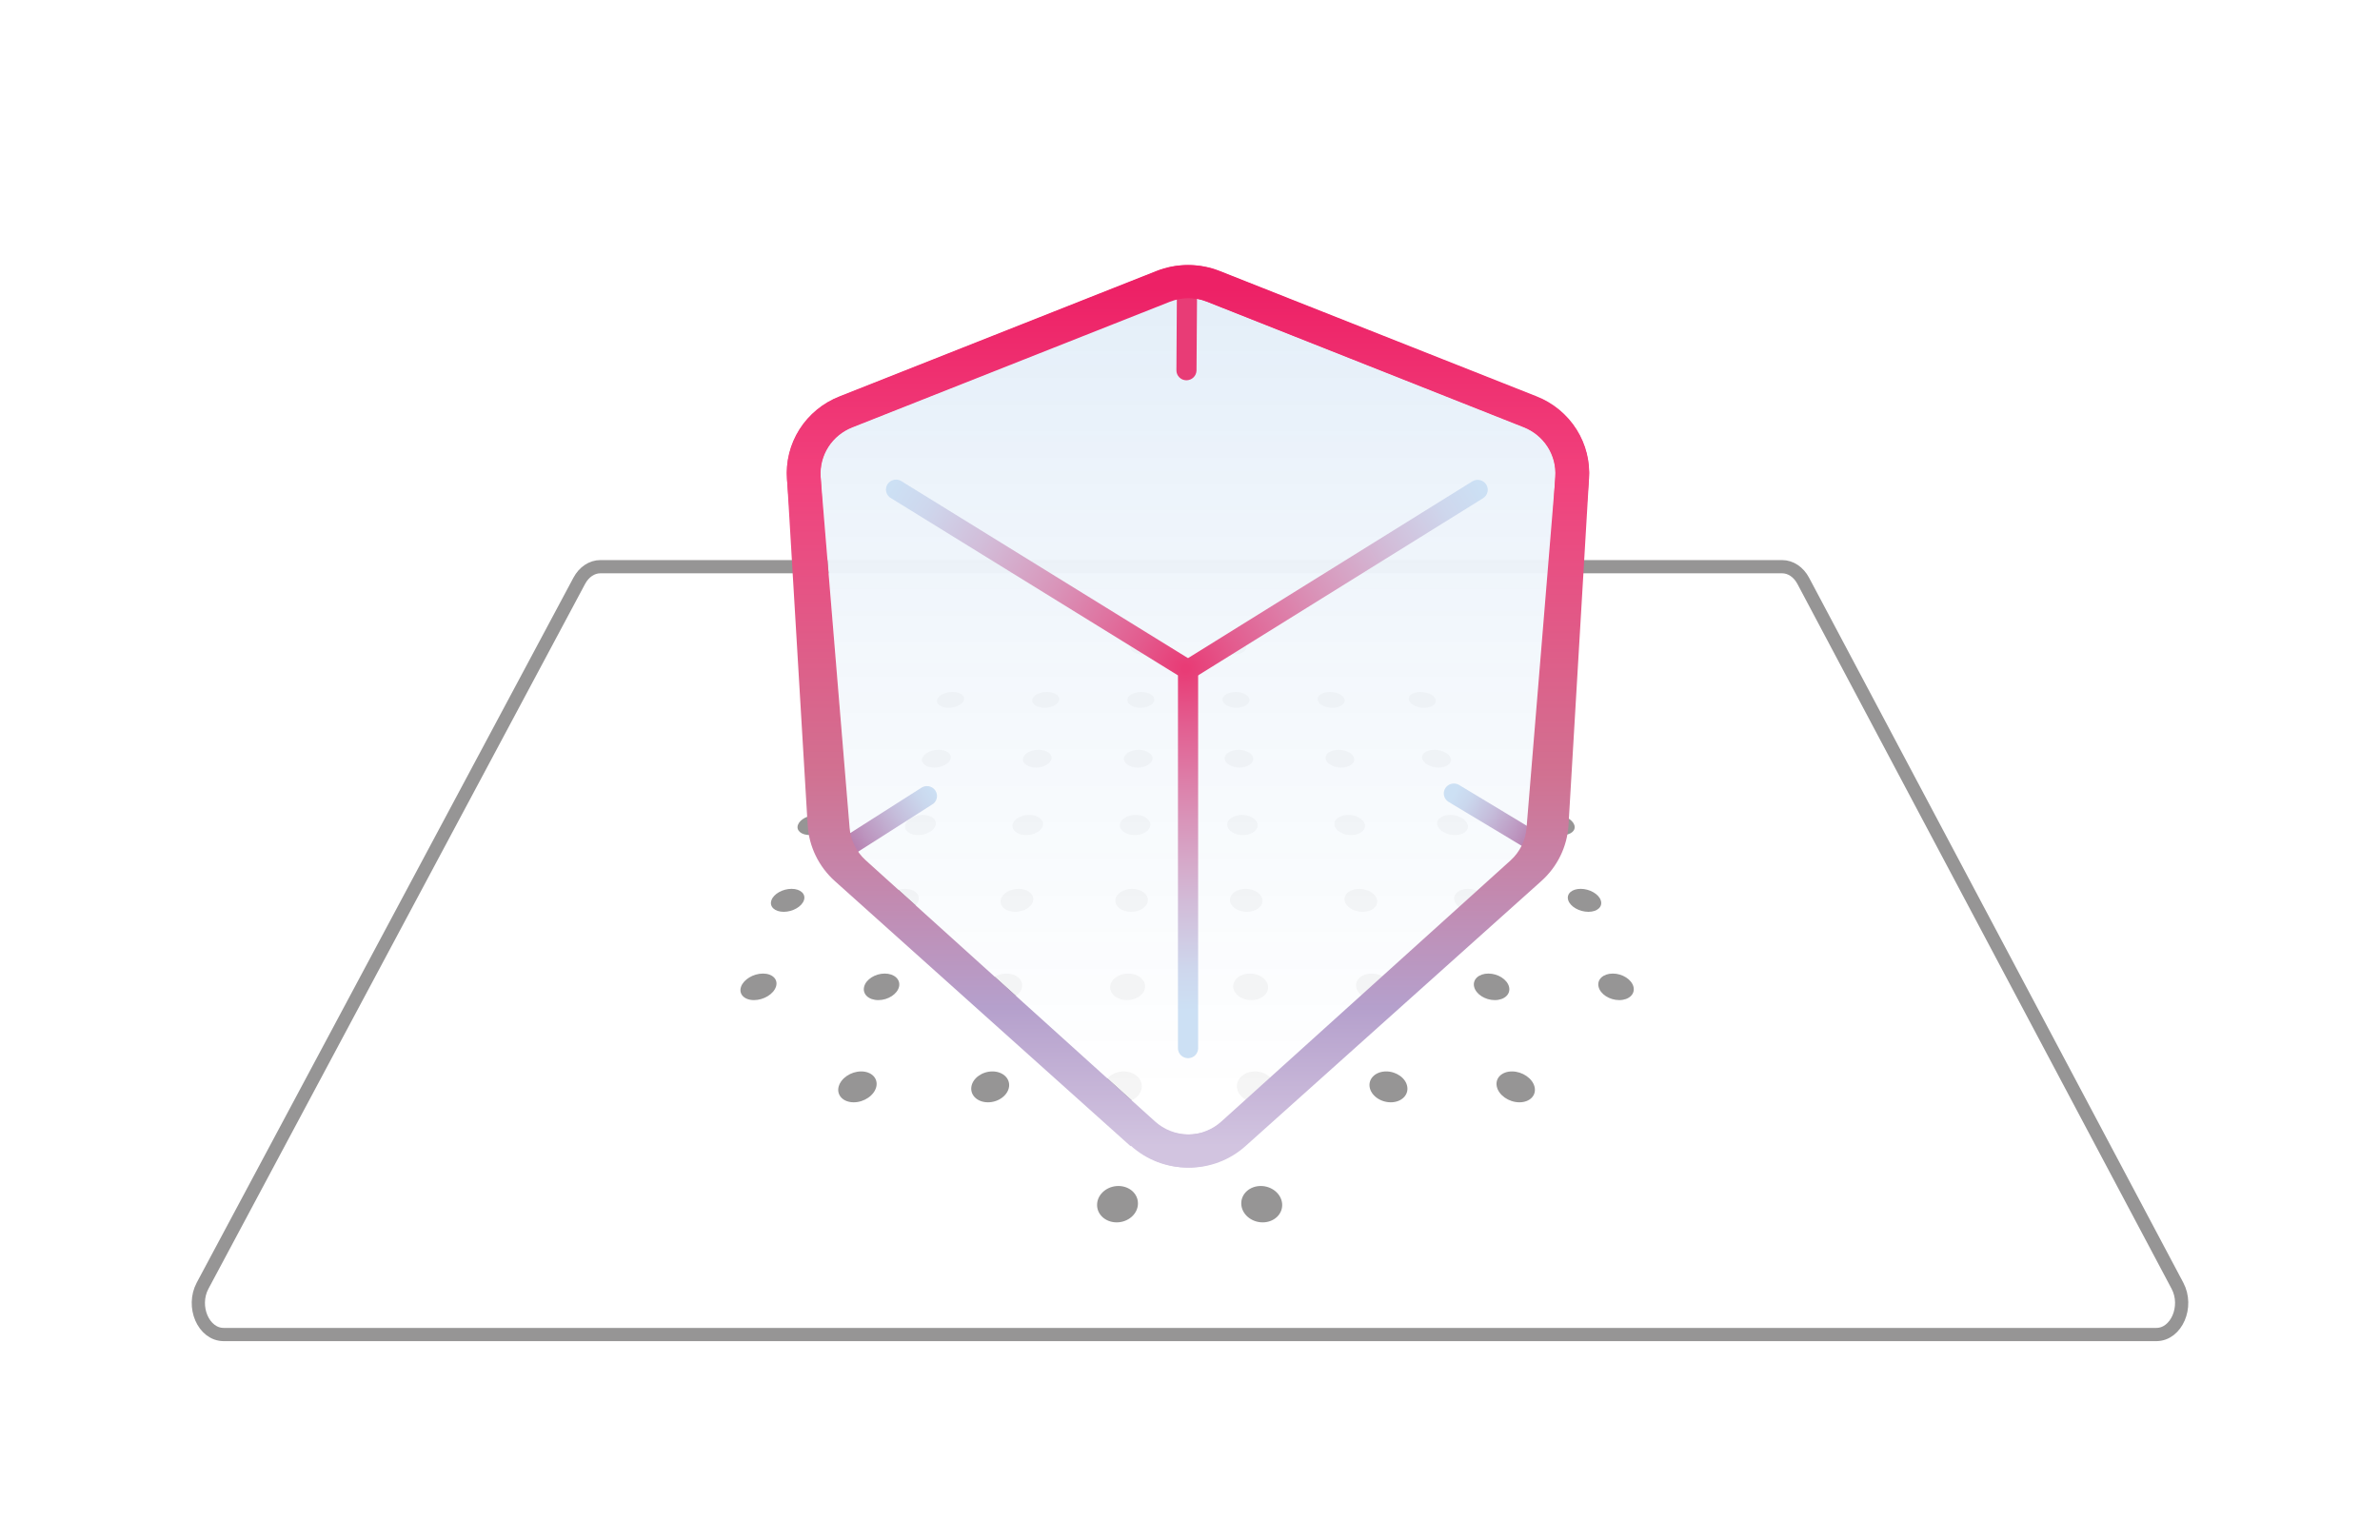 <svg width="360" height="233" viewBox="0 0 360 233" fill="none" xmlns="http://www.w3.org/2000/svg">
<g filter="url(#filter0_d_327_1786)">
<path d="M87.622 67.868L30.647 174.511C28.954 177.678 30.783 181.905 33.839 181.905H326.162C329.211 181.905 331.041 177.686 329.362 174.52L272.76 67.877C272.049 66.539 270.851 65.736 269.56 65.736H90.814C89.53 65.736 88.332 66.539 87.622 67.868Z" fill="white" stroke="#969595" stroke-width="2" stroke-miterlimit="10"/>
<path d="M172.986 76.862C171.926 76.862 171.038 77.342 171 77.93C170.962 78.527 171.811 79.007 172.881 79.007C173.96 79.007 174.847 78.517 174.867 77.93C174.886 77.342 174.045 76.862 172.986 76.862Z" fill="#969595"/>
<path d="M186.505 76.862C185.445 76.862 184.605 77.342 184.624 77.93C184.643 78.527 185.541 79.007 186.61 79.007C187.689 79.007 188.529 78.517 188.491 77.93C188.452 77.342 187.555 76.862 186.505 76.862Z" fill="#969595"/>
<path d="M144.077 84.686C142.96 84.686 141.919 85.215 141.747 85.871C141.575 86.537 142.358 87.076 143.494 87.076C144.63 87.076 145.671 86.528 145.824 85.871C145.977 85.215 145.194 84.686 144.077 84.686Z" fill="#969595"/>
<path d="M172.623 84.686C171.506 84.686 170.57 85.215 170.523 85.871C170.484 86.537 171.372 87.076 172.509 87.076C173.645 87.076 174.58 86.528 174.609 85.871C174.628 85.215 173.74 84.686 172.623 84.686Z" fill="#969595"/>
<path d="M158.35 84.686C157.233 84.686 156.24 85.215 156.135 85.871C156.03 86.537 156.87 87.076 158.006 87.076C159.142 87.076 160.135 86.528 160.221 85.871C160.307 85.215 159.467 84.686 158.35 84.686Z" fill="#969595"/>
<path d="M201.17 84.686C200.052 84.686 199.212 85.215 199.308 85.871C199.394 86.537 200.396 87.076 201.532 87.076C202.668 87.076 203.499 86.528 203.394 85.871C203.289 85.215 202.296 84.686 201.17 84.686Z" fill="#969595"/>
<path d="M186.896 84.686C185.779 84.686 184.891 85.215 184.92 85.871C184.949 86.537 185.884 87.076 187.021 87.076C188.157 87.076 189.045 86.528 188.997 85.871C188.959 85.215 188.013 84.686 186.896 84.686Z" fill="#969595"/>
<path d="M214.851 84.686C213.734 84.686 212.951 85.215 213.094 85.871C213.247 86.537 214.287 87.076 215.423 87.076C216.56 87.076 217.342 86.528 217.171 85.871C217.018 85.215 215.977 84.686 214.851 84.686Z" fill="#969595"/>
<path d="M141.967 93.431C140.783 93.431 139.666 94.029 139.484 94.763C139.293 95.507 140.114 96.124 141.317 96.124C142.52 96.124 143.637 95.517 143.809 94.763C143.981 94.029 143.151 93.431 141.967 93.431Z" fill="#969595"/>
<path d="M172.222 93.431C171.038 93.431 170.045 94.029 169.997 94.763C169.95 95.507 170.895 96.124 172.098 96.124C173.301 96.124 174.303 95.517 174.322 94.763C174.341 94.029 173.406 93.431 172.222 93.431Z" fill="#969595"/>
<path d="M157.09 93.431C155.906 93.431 154.846 94.029 154.731 94.763C154.617 95.507 155.495 96.124 156.698 96.124C157.901 96.124 158.961 95.517 159.056 94.763C159.161 94.029 158.283 93.431 157.09 93.431Z" fill="#969595"/>
<path d="M202.468 93.431C201.284 93.431 200.406 94.029 200.501 94.763C200.606 95.507 201.656 96.124 202.869 96.124C204.072 96.124 204.95 95.517 204.836 94.763C204.711 94.029 203.652 93.431 202.468 93.431Z" fill="#969595"/>
<path d="M187.345 93.431C186.161 93.431 185.225 94.029 185.244 94.763C185.273 95.507 186.276 96.124 187.479 96.124C188.681 96.124 189.617 95.517 189.569 94.763C189.531 94.029 188.529 93.431 187.345 93.431Z" fill="#969595"/>
<path d="M216.961 93.431C215.777 93.431 214.946 94.029 215.118 94.763C215.29 95.507 216.407 96.124 217.61 96.124C218.813 96.124 219.634 95.517 219.443 94.763C219.262 94.029 218.154 93.431 216.961 93.431Z" fill="#969595"/>
<path d="M139.599 103.293C138.339 103.293 137.145 103.968 136.935 104.801C136.716 105.643 137.584 106.338 138.864 106.338C140.143 106.338 141.346 105.643 141.537 104.801C141.728 103.959 140.859 103.293 139.599 103.293Z" fill="#969595"/>
<path d="M123.512 103.293C122.251 103.293 120.991 103.968 120.695 104.801C120.399 105.643 121.192 106.338 122.481 106.338C123.769 106.338 125.03 105.643 125.307 104.801C125.574 103.959 124.772 103.293 123.512 103.293Z" fill="#969595"/>
<path d="M171.764 103.293C170.503 103.293 169.444 103.968 169.396 104.801C169.348 105.643 170.341 106.338 171.63 106.338C172.909 106.338 173.979 105.643 174.007 104.801C174.026 103.959 173.024 103.293 171.764 103.293Z" fill="#969595"/>
<path d="M155.677 103.293C154.416 103.293 153.29 103.968 153.156 104.801C153.022 105.643 153.958 106.338 155.237 106.338C156.517 106.338 157.653 105.643 157.758 104.801C157.872 103.959 156.937 103.293 155.677 103.293Z" fill="#969595"/>
<path d="M203.929 103.293C202.668 103.293 201.733 103.968 201.847 104.801C201.962 105.643 203.098 106.338 204.377 106.338C205.657 106.338 206.592 105.643 206.449 104.801C206.325 103.959 205.189 103.293 203.929 103.293Z" fill="#969595"/>
<path d="M187.851 103.293C186.591 103.293 185.598 103.968 185.627 104.801C185.655 105.643 186.725 106.338 188.004 106.338C189.283 106.338 190.286 105.643 190.228 104.801C190.171 103.959 189.111 103.293 187.851 103.293Z" fill="#969595"/>
<path d="M235.31 103.293C234.05 103.293 233.248 103.968 233.515 104.801C233.792 105.643 235.053 106.338 236.342 106.338C237.621 106.338 238.423 105.643 238.127 104.801C237.831 103.959 236.571 103.293 235.31 103.293Z" fill="#969595"/>
<path d="M219.347 103.293C218.087 103.293 217.218 103.968 217.409 104.801C217.6 105.643 218.803 106.338 220.083 106.338C221.362 106.338 222.231 105.643 222.011 104.801C221.792 103.959 220.598 103.293 219.347 103.293Z" fill="#969595"/>
<path d="M136.907 114.476C135.56 114.476 134.271 115.239 134.033 116.199C133.785 117.169 134.701 117.952 136.066 117.952C137.441 117.952 138.73 117.159 138.95 116.199C139.169 115.249 138.253 114.476 136.907 114.476Z" fill="#969595"/>
<path d="M119.731 114.476C118.385 114.476 117.029 115.239 116.686 116.199C116.342 117.169 117.182 117.952 118.547 117.952C119.912 117.952 121.287 117.159 121.602 116.199C121.927 115.249 121.077 114.476 119.731 114.476Z" fill="#969595"/>
<path d="M171.248 114.476C169.902 114.476 168.766 115.239 168.709 116.199C168.651 117.169 169.711 117.952 171.086 117.952C172.461 117.952 173.597 117.159 173.625 116.199C173.654 115.249 172.594 114.476 171.248 114.476Z" fill="#969595"/>
<path d="M154.073 114.476C152.727 114.476 151.514 115.239 151.361 116.199C151.209 117.169 152.201 117.952 153.567 117.952C154.942 117.952 156.154 117.159 156.278 116.199C156.412 115.249 155.419 114.476 154.073 114.476Z" fill="#969595"/>
<path d="M205.59 114.476C204.244 114.476 203.26 115.239 203.384 116.199C203.518 117.169 204.731 117.952 206.105 117.952C207.48 117.952 208.464 117.159 208.301 116.199C208.148 115.249 206.936 114.476 205.59 114.476Z" fill="#969595"/>
<path d="M188.414 114.476C187.068 114.476 186.008 115.239 186.047 116.199C186.085 117.169 187.221 117.952 188.596 117.952C189.971 117.952 191.03 117.159 190.964 116.199C190.906 115.249 189.761 114.476 188.414 114.476Z" fill="#969595"/>
<path d="M239.091 114.476C237.745 114.476 236.905 115.239 237.211 116.199C237.526 117.169 238.891 117.952 240.266 117.952C241.641 117.952 242.471 117.159 242.128 116.199C241.803 115.249 240.438 114.476 239.091 114.476Z" fill="#969595"/>
<path d="M222.04 114.476C220.694 114.476 219.777 115.239 219.997 116.199C220.216 117.169 221.505 117.952 222.88 117.952C224.255 117.952 225.162 117.159 224.914 116.199C224.675 115.249 223.386 114.476 222.04 114.476Z" fill="#969595"/>
<path d="M133.823 127.294C132.381 127.294 130.987 128.175 130.711 129.282C130.424 130.398 131.388 131.309 132.859 131.309C134.329 131.309 135.732 130.398 135.99 129.282C136.238 128.175 135.265 127.294 133.823 127.294Z" fill="#969595"/>
<path d="M115.406 127.294C113.964 127.294 112.485 128.175 112.093 129.282C111.702 130.398 112.58 131.309 114.05 131.309C115.521 131.309 117.01 130.398 117.373 129.282C117.736 128.175 116.848 127.294 115.406 127.294Z" fill="#969595"/>
<path d="M170.656 127.294C169.215 127.294 167.993 128.175 167.926 129.282C167.859 130.398 168.995 131.309 170.475 131.309C171.945 131.309 173.177 130.398 173.205 129.282C173.234 128.175 172.098 127.294 170.656 127.294Z" fill="#969595"/>
<path d="M152.239 127.294C150.798 127.294 149.49 128.175 149.318 129.282C149.146 130.398 150.196 131.309 151.667 131.309C153.137 131.309 154.454 130.398 154.598 129.282C154.741 128.175 153.681 127.294 152.239 127.294Z" fill="#969595"/>
<path d="M207.48 127.294C206.038 127.294 204.988 128.175 205.131 129.282C205.284 130.398 206.602 131.309 208.072 131.309C209.542 131.309 210.593 130.398 210.411 129.282C210.239 128.175 208.931 127.294 207.48 127.294Z" fill="#969595"/>
<path d="M189.073 127.294C187.631 127.294 186.495 128.175 186.533 129.282C186.572 130.398 187.803 131.309 189.273 131.309C190.744 131.309 191.88 130.398 191.813 129.282C191.737 128.175 190.515 127.294 189.073 127.294Z" fill="#969595"/>
<path d="M225.133 127.294C223.691 127.294 222.718 128.175 222.975 129.282C223.233 130.398 224.627 131.309 226.107 131.309C227.577 131.309 228.541 130.398 228.255 129.282C227.969 128.175 226.575 127.294 225.133 127.294Z" fill="#969595"/>
<path d="M243.955 127.294C242.513 127.294 241.539 128.175 241.797 129.282C242.055 130.398 243.449 131.309 244.929 131.309C246.399 131.309 247.363 130.398 247.077 129.282C246.79 128.175 245.396 127.294 243.955 127.294Z" fill="#969595"/>
<path d="M130.262 142.1C128.705 142.1 127.187 143.128 126.853 144.411C126.519 145.704 127.541 146.771 129.135 146.771C130.729 146.771 132.257 145.704 132.553 144.411C132.839 143.128 131.818 142.1 130.262 142.1Z" fill="#969595"/>
<path d="M169.969 142.1C168.413 142.1 167.095 143.128 167.009 144.411C166.933 145.704 168.155 146.771 169.749 146.771C171.344 146.771 172.661 145.704 172.709 144.411C172.757 143.128 171.525 142.1 169.969 142.1Z" fill="#969595"/>
<path d="M150.11 142.1C148.554 142.1 147.132 143.128 146.931 144.411C146.731 145.704 147.848 146.771 149.442 146.771C151.037 146.771 152.459 145.704 152.631 144.411C152.793 143.128 151.667 142.1 150.11 142.1Z" fill="#969595"/>
<path d="M209.676 142.1C208.12 142.1 206.993 143.128 207.165 144.411C207.337 145.704 208.769 146.771 210.363 146.771C211.958 146.771 213.075 145.704 212.865 144.411C212.664 143.128 211.232 142.1 209.676 142.1Z" fill="#969595"/>
<path d="M189.827 142.1C188.271 142.1 187.049 143.128 187.097 144.411C187.145 145.704 188.472 146.771 190.066 146.771C191.66 146.771 192.882 145.704 192.797 144.411C192.711 143.128 191.384 142.1 189.827 142.1Z" fill="#969595"/>
<path d="M228.704 142.1C227.148 142.1 226.117 143.128 226.412 144.411C226.708 145.704 228.236 146.771 229.83 146.771C231.425 146.771 232.437 145.704 232.112 144.411C231.788 143.128 230.26 142.1 228.704 142.1Z" fill="#969595"/>
<path d="M169.167 159.433C167.477 159.433 166.035 160.637 165.949 162.155C165.854 163.683 167.181 164.936 168.909 164.936C170.637 164.936 172.079 163.683 172.126 162.155C172.184 160.637 170.857 159.433 169.167 159.433Z" fill="#969595"/>
<path d="M190.706 159.433C189.016 159.433 187.698 160.637 187.755 162.155C187.813 163.683 189.264 164.936 190.992 164.936C192.72 164.936 194.038 163.683 193.942 162.155C193.837 160.637 192.395 159.433 190.706 159.433Z" fill="#969595"/>
<g filter="url(#filter1_d_327_1786)">
<path d="M124.128 42.179L128.511 95.235C128.663 97.126 129.539 98.889 130.962 100.166L174.691 139.65C176.091 140.924 177.926 141.632 179.832 141.632C181.737 141.632 183.573 140.924 184.972 139.65L229.718 99.605C231.199 98.283 232.09 96.439 232.2 94.473L235.25 42.059C235.344 40.485 234.932 38.921 234.075 37.59C233.217 36.259 231.956 35.227 230.471 34.642L182.44 15.597C180.616 14.874 178.58 14.874 176.755 15.597L128.918 34.601C127.399 35.189 126.113 36.243 125.25 37.608C124.387 38.974 123.994 40.576 124.128 42.179Z" fill="url(#paint0_linear_327_1786)"/>
<path d="M179.705 130.097C179.3 130.097 178.912 129.939 178.626 129.657C178.34 129.375 178.179 128.992 178.179 128.594V72.18L134.786 45.377C134.606 45.277 134.448 45.143 134.323 44.981C134.197 44.82 134.106 44.635 134.055 44.438C134.004 44.241 133.994 44.035 134.026 43.834C134.058 43.633 134.13 43.441 134.24 43.268C134.35 43.096 134.493 42.947 134.663 42.831C134.833 42.715 135.024 42.634 135.226 42.593C135.429 42.552 135.637 42.552 135.839 42.593C136.042 42.634 136.233 42.715 136.403 42.831L180.508 70.075C180.729 70.209 180.911 70.396 181.037 70.619C181.164 70.842 181.23 71.093 181.23 71.348V128.594C181.23 128.992 181.069 129.375 180.783 129.657C180.497 129.939 180.109 130.097 179.705 130.097Z" fill="url(#paint1_radial_327_1786)"/>
<path d="M179.705 72.852C179.374 72.852 179.051 72.746 178.787 72.55C178.522 72.354 178.329 72.079 178.237 71.765C178.145 71.452 178.16 71.117 178.277 70.812C178.395 70.507 178.611 70.249 178.891 70.075L222.701 42.831C223.044 42.618 223.458 42.548 223.853 42.636C224.248 42.725 224.591 42.964 224.806 43.302C225.022 43.639 225.093 44.048 225.003 44.437C224.914 44.826 224.671 45.164 224.328 45.377L180.518 72.621C180.275 72.773 179.993 72.853 179.705 72.852Z" fill="url(#paint2_radial_327_1786)"/>
<path d="M179.461 27.535C179.261 27.535 179.063 27.496 178.878 27.42C178.694 27.345 178.526 27.234 178.386 27.094C178.245 26.954 178.133 26.788 178.058 26.606C177.982 26.424 177.944 26.228 177.945 26.031L178.027 12.61C178.027 12.218 178.182 11.841 178.459 11.56C178.736 11.28 179.114 11.117 179.511 11.106C179.716 11.102 179.919 11.138 180.108 11.213C180.298 11.287 180.471 11.398 180.617 11.539C180.763 11.68 180.879 11.848 180.958 12.033C181.037 12.219 181.078 12.418 181.078 12.62L180.986 26.041C180.981 26.438 180.818 26.816 180.533 27.095C180.248 27.374 179.863 27.532 179.461 27.535Z" fill="#E83C76"/>
<path d="M233.623 99.785C233.343 99.787 233.068 99.711 232.83 99.565L219.071 91.295C218.742 91.081 218.51 90.749 218.424 90.369C218.338 89.989 218.405 89.592 218.611 89.26C218.816 88.927 219.144 88.687 219.525 88.588C219.907 88.489 220.313 88.54 220.657 88.729L234.427 97.039C234.711 97.21 234.931 97.469 235.052 97.775C235.173 98.08 235.19 98.417 235.099 98.733C235.008 99.049 234.814 99.327 234.548 99.524C234.281 99.721 233.957 99.827 233.623 99.826V99.785Z" fill="url(#paint3_linear_327_1786)"/>
<path d="M126.843 100.457C126.588 100.458 126.336 100.396 126.112 100.275C125.888 100.154 125.699 99.978 125.562 99.765C125.343 99.431 125.267 99.026 125.351 98.637C125.435 98.248 125.672 97.908 126.01 97.69L139.291 89.23C139.458 89.106 139.649 89.018 139.853 88.97C140.056 88.922 140.268 88.915 140.474 88.951C140.68 88.987 140.876 89.064 141.05 89.178C141.225 89.292 141.374 89.44 141.488 89.613C141.601 89.786 141.678 89.98 141.713 90.183C141.747 90.387 141.739 90.595 141.688 90.795C141.638 90.995 141.546 91.183 141.419 91.347C141.292 91.51 141.131 91.646 140.949 91.746L127.667 100.216C127.422 100.373 127.136 100.456 126.843 100.457Z" fill="url(#paint4_linear_327_1786)"/>
<path d="M179.847 146.656C176.666 146.655 173.602 145.474 171.264 143.348L127.535 103.865C125.17 101.729 123.717 98.788 123.467 95.636L119.044 42.59C118.818 39.917 119.473 37.244 120.911 34.967C122.349 32.69 124.494 30.931 127.027 29.951L174.894 11.006C177.932 9.803 181.324 9.803 184.362 11.006L232.403 30.051C234.875 31.029 236.973 32.749 238.4 34.967C239.827 37.185 240.511 39.788 240.355 42.41L237.254 94.824C237.06 98.083 235.574 101.136 233.115 103.324L188.369 143.419C186.035 145.504 182.997 146.658 179.847 146.656ZM124.128 42.179L128.511 95.235C128.663 97.126 129.539 98.889 130.962 100.166L174.691 139.65C176.091 140.924 177.926 141.632 179.832 141.632C181.737 141.632 183.573 140.924 184.972 139.65L229.718 99.605C231.199 98.283 232.09 96.439 232.2 94.473L235.25 42.059C235.344 40.485 234.932 38.922 234.075 37.59C233.217 36.259 231.956 35.228 230.471 34.642L182.44 15.597C180.616 14.875 178.58 14.875 176.755 15.597L128.918 34.602C127.399 35.189 126.113 36.243 125.25 37.608C124.387 38.974 123.994 40.577 124.128 42.179Z" fill="url(#paint5_linear_327_1786)"/>
<path d="M171.02 143.419L126.304 103.324C123.837 101.121 122.35 98.049 122.165 94.774L119.043 42.37C118.89 39.745 119.578 37.138 121.011 34.92C122.444 32.702 124.548 30.985 127.026 30.011L175.057 11.006C178.095 9.803 181.487 9.803 184.525 11.006L232.393 29.951C234.918 30.938 237.054 32.7 238.484 34.976C239.914 37.252 240.563 39.922 240.335 42.59L235.993 95.636C235.738 98.786 234.285 101.726 231.925 103.865L188.196 143.348C185.859 145.465 182.802 146.64 179.628 146.64C176.455 146.64 173.397 145.465 171.06 143.348L171.02 143.419ZM235.271 42.179C235.406 40.578 235.015 38.976 234.156 37.61C233.298 36.243 232.016 35.185 230.501 34.592L182.633 15.657C180.809 14.935 178.773 14.935 176.949 15.657L128.918 34.662C127.432 35.247 126.17 36.279 125.31 37.609C124.451 38.941 124.037 40.504 124.128 42.079L127.24 94.493C127.349 96.459 128.241 98.303 129.721 99.625L174.467 139.67C175.867 140.944 177.702 141.652 179.608 141.652C181.513 141.652 183.349 140.944 184.749 139.67L228.477 100.186C229.897 98.901 230.766 97.13 230.908 95.235L235.271 42.179Z" fill="url(#paint6_linear_327_1786)"/>
</g>
</g>
<defs>
<filter id="filter0_d_327_1786" x="-1" y="-9" width="362" height="241.905" filterUnits="userSpaceOnUse" color-interpolation-filters="sRGB">
<feFlood flood-opacity="0" result="BackgroundImageFix"/>
<feColorMatrix in="SourceAlpha" type="matrix" values="0 0 0 0 0 0 0 0 0 0 0 0 0 0 0 0 0 0 127 0" result="hardAlpha"/>
<feOffset dy="20"/>
<feGaussianBlur stdDeviation="15"/>
<feComposite in2="hardAlpha" operator="out"/>
<feColorMatrix type="matrix" values="0 0 0 0 0.91 0 0 0 0 0.235 0 0 0 0 0.463 0 0 0 0.05 0"/>
<feBlend mode="normal" in2="BackgroundImageFix" result="effect1_dropShadow_327_1786"/>
<feBlend mode="normal" in="SourceGraphic" in2="effect1_dropShadow_327_1786" result="shape"/>
</filter>
<filter id="filter1_d_327_1786" x="109" y="10.104" width="141.38" height="156.552" filterUnits="userSpaceOnUse" color-interpolation-filters="sRGB">
<feFlood flood-opacity="0" result="BackgroundImageFix"/>
<feColorMatrix in="SourceAlpha" type="matrix" values="0 0 0 0 0 0 0 0 0 0 0 0 0 0 0 0 0 0 127 0" result="hardAlpha"/>
<feOffset dy="10"/>
<feGaussianBlur stdDeviation="5"/>
<feComposite in2="hardAlpha" operator="out"/>
<feColorMatrix type="matrix" values="0 0 0 0 0.8 0 0 0 0 0.878 0 0 0 0 0.957 0 0 0 0.33 0"/>
<feBlend mode="normal" in2="BackgroundImageFix" result="effect1_dropShadow_327_1786"/>
<feBlend mode="normal" in="SourceGraphic" in2="effect1_dropShadow_327_1786" result="shape"/>
</filter>
<linearGradient id="paint0_linear_327_1786" x1="179.715" y1="138.627" x2="179.715" y2="17.21" gradientUnits="userSpaceOnUse">
<stop stop-color="white" stop-opacity="0.9"/>
<stop offset="0.58" stop-color="#F2F7FC" stop-opacity="0.95"/>
<stop offset="1" stop-color="#E5EFF9"/>
</linearGradient>
<radialGradient id="paint1_radial_327_1786" cx="0" cy="0" r="1" gradientUnits="userSpaceOnUse" gradientTransform="translate(179.328 71.158) scale(52.485 51.732)">
<stop offset="0.01" stop-color="#E83C76"/>
<stop offset="0.15" stop-color="#E35B8E"/>
<stop offset="0.44" stop-color="#D994B9"/>
<stop offset="0.69" stop-color="#D2BDD9"/>
<stop offset="0.88" stop-color="#CED7ED"/>
<stop offset="1" stop-color="#CCE0F4"/>
</radialGradient>
<radialGradient id="paint2_radial_327_1786" cx="0" cy="0" r="1" gradientUnits="userSpaceOnUse" gradientTransform="translate(179.328 71.158) scale(52.485 51.732)">
<stop offset="0.01" stop-color="#E83C76"/>
<stop offset="0.15" stop-color="#E35B8E"/>
<stop offset="0.44" stop-color="#D994B9"/>
<stop offset="0.69" stop-color="#D2BDD9"/>
<stop offset="0.88" stop-color="#CED7ED"/>
<stop offset="1" stop-color="#CCE0F4"/>
</radialGradient>
<linearGradient id="paint3_linear_327_1786" x1="231.488" y1="96.929" x2="220.004" y2="89.936" gradientUnits="userSpaceOnUse">
<stop offset="0.01" stop-color="#B882B1"/>
<stop offset="0.15" stop-color="#BC94BE"/>
<stop offset="0.53" stop-color="#C5BDDB"/>
<stop offset="0.82" stop-color="#CAD7ED"/>
<stop offset="1" stop-color="#CCE0F4"/>
</linearGradient>
<linearGradient id="paint4_linear_327_1786" x1="128.989" y1="97.65" x2="141.377" y2="89.326" gradientUnits="userSpaceOnUse">
<stop offset="0.01" stop-color="#B882B1"/>
<stop offset="0.15" stop-color="#BC94BE"/>
<stop offset="0.53" stop-color="#C5BDDB"/>
<stop offset="0.82" stop-color="#CAD7ED"/>
<stop offset="1" stop-color="#CCE0F4"/>
</linearGradient>
<linearGradient id="paint5_linear_327_1786" x1="179.715" y1="143.409" x2="179.715" y2="12.369" gradientUnits="userSpaceOnUse">
<stop stop-color="#D2C4E0"/>
<stop offset="0.16" stop-color="#B5A0CC"/>
<stop offset="0.43" stop-color="#D17191"/>
<stop offset="0.77" stop-color="#F1427D"/>
<stop offset="0.99" stop-color="#ED2166"/>
</linearGradient>
<linearGradient id="paint6_linear_327_1786" x1="179.727" y1="143.393" x2="179.727" y2="12.369" gradientUnits="userSpaceOnUse">
<stop stop-color="#D2C4E0"/>
<stop offset="0.16" stop-color="#B5A0CC"/>
<stop offset="0.43" stop-color="#D17191"/>
<stop offset="0.77" stop-color="#F1427D"/>
<stop offset="0.99" stop-color="#ED2166"/>
</linearGradient>
</defs>
</svg>
